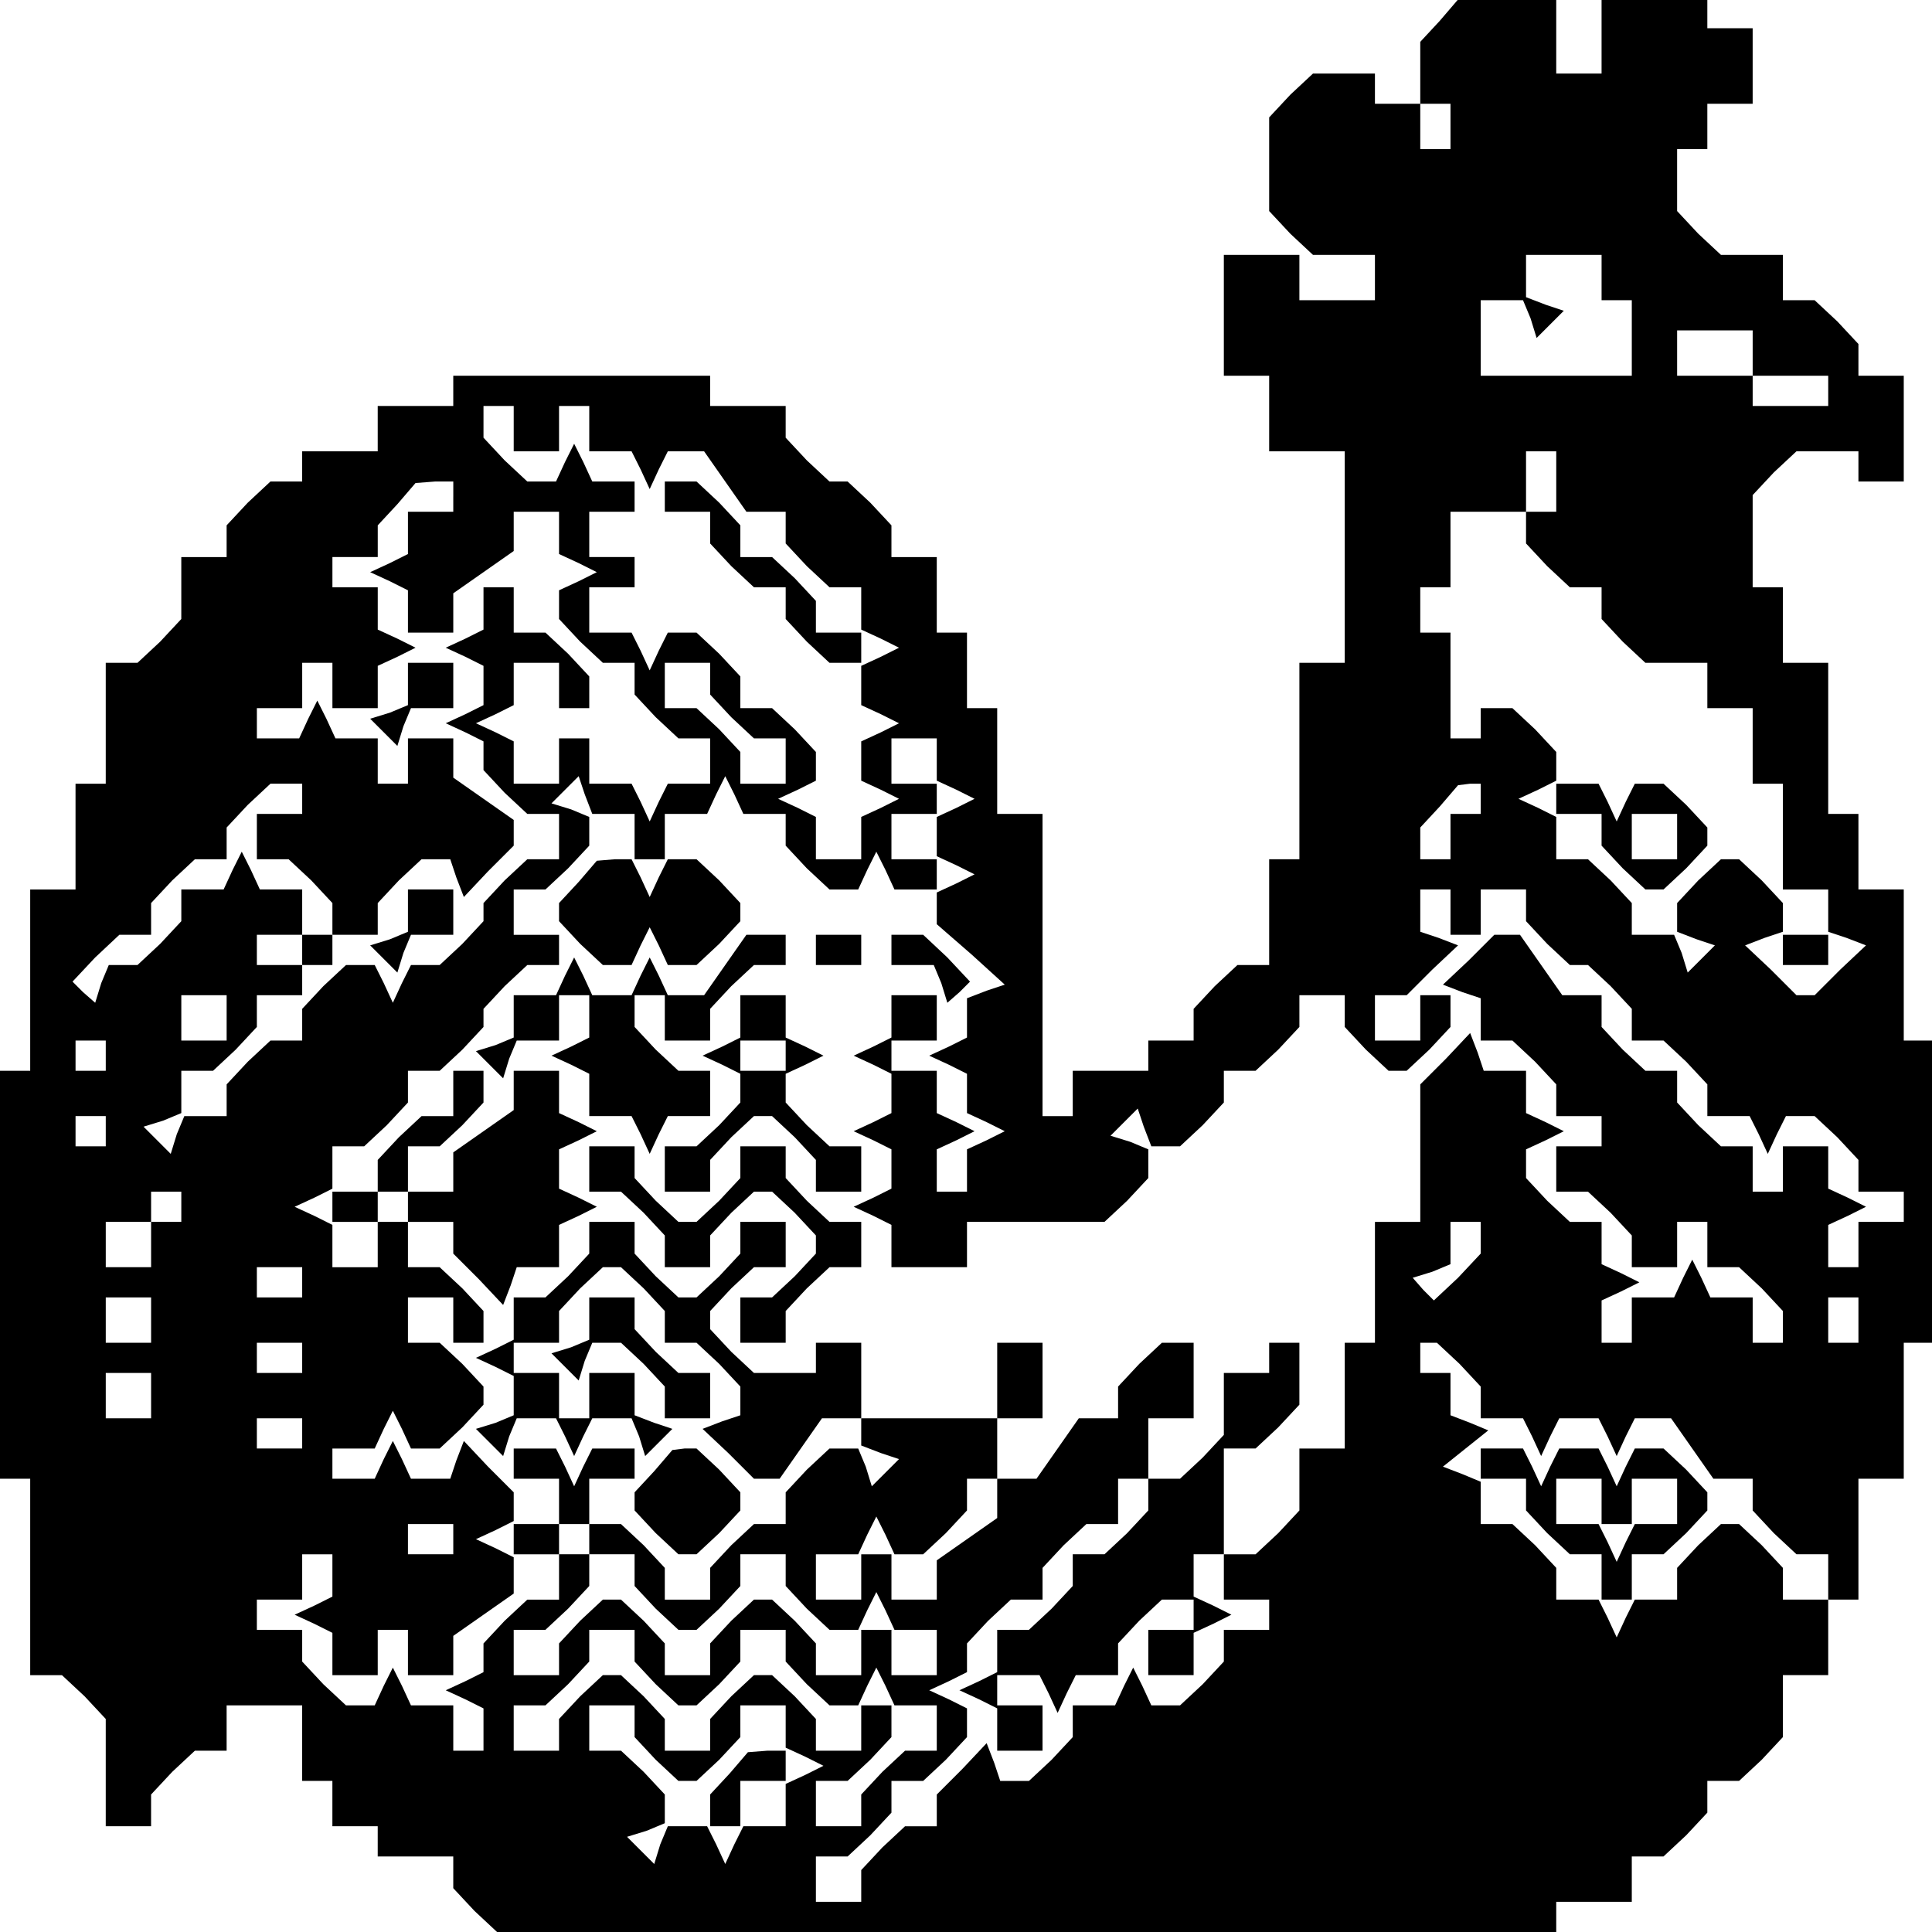 <?xml version="1.0" standalone="no"?>
<!DOCTYPE svg PUBLIC "-//W3C//DTD SVG 20010904//EN"
 "http://www.w3.org/TR/2001/REC-SVG-20010904/DTD/svg10.dtd">
<svg version="1.0" xmlns="http://www.w3.org/2000/svg"
 width="468pt" height="468pt" viewBox="0 0 468 468"
 preserveAspectRatio="xMidYMid meet">
<g transform="translate(0,468) scale(0.366,-0.366)"
fill="#000000" stroke="none">
<path d="M953 1265 l-13 -14 0 -21 0 -20 10 0 10 0 0 -15 0 -15 -10 0 -10 0 0
15 0 15 -15 0 -15 0 0 10 0 10 -21 0 -20 0 -15 -14 -14 -15 0 -31 0 -31 14
-15 15 -14 20 0 21 0 0 -15 0 -15 -25 0 -25 0 0 15 0 15 -25 0 -25 0 0 -40 0
-40 15 0 15 0 0 -25 0 -25 25 0 25 0 0 -70 0 -70 -15 0 -15 0 0 -65 0 -65 -10
0 -10 0 0 -35 0 -35 -11 0 -10 0 -15 -14 -14 -15 0 -10 0 -11 -15 0 -15 0 0
-10 0 -10 -25 0 -25 0 0 -15 0 -15 -10 0 -10 0 0 100 0 100 -15 0 -15 0 0 35
0 35 -10 0 -10 0 0 25 0 25 -10 0 -10 0 0 25 0 25 -15 0 -15 0 0 11 0 10 -14
15 -15 14 -6 0 -6 0 -15 14 -14 15 0 10 0 11 -25 0 -25 0 0 10 0 10 -85 0 -85
0 0 -10 0 -10 -25 0 -25 0 0 -15 0 -15 -25 0 -25 0 0 -10 0 -10 -11 0 -10 0
-15 -14 -14 -15 0 -10 0 -11 -15 0 -15 0 0 -21 0 -20 -14 -15 -15 -14 -10 0
-11 0 0 -40 0 -40 -10 0 -10 0 0 -35 0 -35 -15 0 -15 0 0 -60 0 -60 -10 0 -10
0 0 -135 0 -135 10 0 10 0 0 -65 0 -65 11 0 10 0 15 -14 14 -15 0 -35 0 -36
15 0 15 0 0 11 0 10 14 15 15 14 10 0 11 0 0 15 0 15 25 0 25 0 0 -25 0 -25
10 0 10 0 0 -15 0 -15 15 0 15 0 0 -10 0 -10 25 0 25 0 0 -11 0 -10 14 -15 15
-14 350 0 351 0 0 10 0 10 25 0 25 0 0 15 0 15 11 0 10 0 15 14 14 15 0 10 0
11 11 0 10 0 15 14 14 15 0 20 0 21 15 0 15 0 0 25 0 25 10 0 10 0 0 40 0 40
15 0 15 0 0 45 0 45 10 0 10 0 0 100 0 100 -10 0 -10 0 0 50 0 50 -15 0 -15 0
0 25 0 25 -10 0 -10 0 0 50 0 50 -15 0 -15 0 0 25 0 25 -10 0 -10 0 0 31 0 30
14 15 15 14 20 0 21 0 0 -10 0 -10 15 0 15 0 0 35 0 35 -15 0 -15 0 0 11 0 10
-14 15 -15 14 -10 0 -11 0 0 15 0 15 -21 0 -20 0 -15 14 -14 15 0 20 0 21 10
0 10 0 0 15 0 15 15 0 15 0 0 25 0 25 -15 0 -15 0 0 10 0 10 -35 0 -35 0 0
-25 0 -25 -15 0 -15 0 0 25 0 25 -32 0 -33 -1 -12 -14z m107 -170 l0 -15 10 0
10 0 0 -25 0 -25 -50 0 -50 0 0 25 0 25 14 0 14 0 5 -12 4 -13 9 9 9 9 -12 4
-13 5 0 14 0 14 25 0 25 0 0 -15z m100 -50 l0 -15 25 0 25 0 0 -10 0 -10 -25
0 -25 0 0 10 0 10 -25 0 -25 0 0 15 0 15 25 0 25 0 0 -15z m-820 -50 l0 -15
15 0 15 0 0 15 0 15 10 0 10 0 0 -15 0 -15 14 0 14 0 6 -12 6 -13 6 13 6 12
12 0 12 0 14 -20 14 -20 13 0 13 0 0 -11 0 -10 14 -15 15 -14 10 0 11 0 0 -14
0 -14 13 -6 12 -6 -12 -6 -13 -6 0 -13 0 -13 13 -6 12 -6 -12 -6 -13 -6 0 -13
0 -13 13 -6 12 -6 -12 -6 -13 -6 0 -14 0 -14 -15 0 -15 0 0 14 0 14 -12 6 -13
6 13 6 12 6 0 10 0 9 -14 15 -15 14 -10 0 -11 0 0 11 0 10 -14 15 -15 14 -9 0
-10 0 -6 -12 -6 -13 -6 13 -6 12 -14 0 -14 0 0 15 0 15 15 0 15 0 0 10 0 10
-15 0 -15 0 0 15 0 15 15 0 15 0 0 10 0 10 -14 0 -14 0 -6 13 -6 12 -6 -12 -6
-13 -10 0 -9 0 -15 14 -14 15 0 10 0 11 10 0 10 0 0 -15z m690 -35 l0 -20 -10
0 -10 0 0 -11 0 -10 14 -15 15 -14 10 0 11 0 0 -11 0 -10 14 -15 15 -14 20 0
21 0 0 -15 0 -15 15 0 15 0 0 -25 0 -25 10 0 10 0 0 -35 0 -35 15 0 15 0 0
-14 0 -14 12 -4 13 -5 -17 -16 -17 -17 -6 0 -6 0 -17 17 -17 16 13 5 12 4 0
10 0 9 -14 15 -15 14 -6 0 -6 0 -15 -14 -14 -15 0 -9 0 -10 13 -5 12 -4 -9 -9
-9 -9 -4 13 -5 12 -14 0 -14 0 0 11 0 10 -14 15 -15 14 -10 0 -11 0 0 14 0 14
-12 6 -13 6 13 6 12 6 0 10 0 9 -14 15 -15 14 -10 0 -11 0 0 -10 0 -10 -10 0
-10 0 0 35 0 35 -10 0 -10 0 0 15 0 15 10 0 10 0 0 25 0 25 25 0 25 0 0 20 0
20 10 0 10 0 0 -20z m-730 -10 l0 -10 -15 0 -15 0 0 -14 0 -14 -12 -6 -13 -6
13 -6 12 -6 0 -14 0 -14 15 0 15 0 0 13 0 13 20 14 20 14 0 13 0 13 15 0 15 0
0 -14 0 -14 13 -6 12 -6 -12 -6 -13 -6 0 -10 0 -9 14 -15 15 -14 10 0 11 0 0
-11 0 -10 14 -15 15 -14 10 0 11 0 0 -15 0 -15 -14 0 -14 0 -6 -12 -6 -13 -6
13 -6 12 -14 0 -14 0 0 15 0 15 -10 0 -10 0 0 -15 0 -15 -15 0 -15 0 0 14 0
14 -12 6 -13 6 13 6 12 6 0 14 0 14 15 0 15 0 0 -15 0 -15 10 0 10 0 0 11 0
10 -14 15 -15 14 -10 0 -11 0 0 15 0 15 -10 0 -10 0 0 -14 0 -14 -12 -6 -13
-6 13 -6 12 -6 0 -13 0 -13 -12 -6 -13 -6 13 -6 12 -6 0 -10 0 -9 14 -15 15
-14 10 0 11 0 0 -15 0 -15 -11 0 -10 0 -15 -14 -14 -15 0 -6 0 -6 -14 -15 -15
-14 -9 0 -10 0 -6 -12 -6 -13 -6 13 -6 12 -10 0 -9 0 -15 -14 -14 -15 0 -10 0
-11 -11 0 -10 0 -15 -14 -14 -15 0 -10 0 -11 -14 0 -14 0 -5 -12 -4 -13 -9 9
-9 9 13 4 12 5 0 14 0 14 11 0 10 0 15 14 14 15 0 10 0 11 15 0 15 0 0 10 0
10 -15 0 -15 0 0 10 0 10 15 0 15 0 0 15 0 15 -14 0 -14 0 -6 13 -6 12 -6 -12
-6 -13 -14 0 -14 0 0 -11 0 -10 -14 -15 -15 -14 -9 0 -10 0 -5 -12 -4 -13 -8
7 -7 7 15 16 16 15 10 0 11 0 0 11 0 10 14 15 15 14 10 0 11 0 0 11 0 10 14
15 15 14 10 0 11 0 0 -10 0 -10 -15 0 -15 0 0 -15 0 -15 11 0 10 0 15 -14 14
-15 0 -10 0 -11 15 0 15 0 0 11 0 10 14 15 15 14 9 0 10 0 4 -12 5 -13 16 17
17 17 0 8 0 9 -20 14 -20 14 0 13 0 13 -15 0 -15 0 0 -15 0 -15 -10 0 -10 0 0
15 0 15 -14 0 -14 0 -6 13 -6 12 -6 -12 -6 -13 -14 0 -14 0 0 10 0 10 15 0 15
0 0 15 0 15 10 0 10 0 0 -15 0 -15 15 0 15 0 0 14 0 14 13 6 12 6 -12 6 -13 6
0 14 0 14 -15 0 -15 0 0 10 0 10 15 0 15 0 0 10 0 11 13 14 12 14 13 1 12 0 0
-10z m170 -121 l0 -10 14 -15 15 -14 10 0 11 0 0 -15 0 -15 -15 0 -15 0 0 11
0 10 -14 15 -15 14 -10 0 -11 0 0 15 0 15 15 0 15 0 0 -11z m150 -53 l0 -14
13 -6 12 -6 -12 -6 -13 -6 0 -13 0 -13 13 -6 12 -6 -12 -6 -13 -6 0 -10 0 -11
23 -20 22 -20 -12 -4 -13 -5 0 -13 0 -13 -12 -6 -13 -6 13 -6 12 -6 0 -13 0
-13 13 -6 12 -6 -12 -6 -13 -6 0 -14 0 -14 -10 0 -10 0 0 14 0 14 13 6 12 6
-12 6 -13 6 0 14 0 14 -15 0 -15 0 0 10 0 10 15 0 15 0 0 15 0 15 -15 0 -15 0
0 -14 0 -14 -12 -6 -13 -6 13 -6 12 -6 0 -13 0 -13 -12 -6 -13 -6 13 -6 12 -6
0 -13 0 -13 -12 -6 -13 -6 13 -6 12 -6 0 -14 0 -14 25 0 25 0 0 15 0 15 46 0
45 0 15 14 14 15 0 9 0 10 -12 5 -13 4 9 9 9 9 4 -12 5 -13 10 0 9 0 15 14 14
15 0 10 0 11 11 0 10 0 15 14 14 15 0 10 0 11 15 0 15 0 0 -11 0 -10 14 -15
15 -14 6 0 6 0 15 14 14 15 0 10 0 11 -10 0 -10 0 0 -15 0 -15 -15 0 -15 0 0
15 0 15 11 0 10 0 17 17 17 16 -13 5 -12 4 0 14 0 14 10 0 10 0 0 -15 0 -15
10 0 10 0 0 15 0 15 15 0 15 0 0 -11 0 -10 14 -15 15 -14 6 0 6 0 15 -14 14
-15 0 -10 0 -11 11 0 10 0 15 -14 14 -15 0 -10 0 -11 14 0 14 0 6 -12 6 -13 6
13 6 12 10 0 9 0 15 -14 14 -15 0 -10 0 -11 15 0 15 0 0 -10 0 -10 -15 0 -15
0 0 -15 0 -15 -10 0 -10 0 0 14 0 14 13 6 12 6 -12 6 -13 6 0 14 0 14 -15 0
-15 0 0 -15 0 -15 -10 0 -10 0 0 15 0 15 -11 0 -10 0 -15 14 -14 15 0 10 0 11
-11 0 -10 0 -15 14 -14 15 0 10 0 11 -13 0 -13 0 -14 20 -14 20 -9 0 -8 0 -17
-17 -17 -16 13 -5 12 -4 0 -14 0 -14 11 0 10 0 15 -14 14 -15 0 -10 0 -11 15
0 15 0 0 -10 0 -10 -15 0 -15 0 0 -15 0 -15 11 0 10 0 15 -14 14 -15 0 -10 0
-11 15 0 15 0 0 15 0 15 10 0 10 0 0 -15 0 -15 11 0 10 0 15 -14 14 -15 0 -10
0 -11 -10 0 -10 0 0 15 0 15 -14 0 -14 0 -6 13 -6 12 -6 -12 -6 -13 -14 0 -14
0 0 -15 0 -15 -10 0 -10 0 0 14 0 14 13 6 12 6 -12 6 -13 6 0 14 0 14 -11 0
-10 0 -15 14 -14 15 0 9 0 10 13 6 12 6 -12 6 -13 6 0 14 0 14 -14 0 -14 0 -4
12 -5 13 -16 -17 -17 -17 0 -45 0 -46 -15 0 -15 0 0 -40 0 -40 -10 0 -10 0 0
-35 0 -35 -15 0 -15 0 0 -21 0 -20 -14 -15 -15 -14 -10 0 -11 0 0 -15 0 -15
15 0 15 0 0 -10 0 -10 -15 0 -15 0 0 -11 0 -10 -14 -15 -15 -14 -9 0 -10 0 -6
13 -6 12 -6 -12 -6 -13 -14 0 -14 0 0 -11 0 -10 -14 -15 -15 -14 -9 0 -10 0
-4 12 -5 13 -16 -17 -17 -17 0 -10 0 -11 -11 0 -10 0 -15 -14 -14 -15 0 -10 0
-11 -15 0 -15 0 0 15 0 15 11 0 10 0 15 14 14 15 0 10 0 11 11 0 10 0 15 14
14 15 0 9 0 10 -12 6 -13 6 13 6 12 6 0 10 0 9 14 15 15 14 10 0 11 0 0 11 0
10 14 15 15 14 10 0 11 0 0 15 0 15 10 0 10 0 0 20 0 20 15 0 15 0 0 25 0 25
-11 0 -10 0 -15 -14 -14 -15 0 -10 0 -11 -13 0 -13 0 -14 -20 -14 -20 -13 0
-13 0 0 -13 0 -13 -20 -14 -20 -14 0 -13 0 -13 -15 0 -15 0 0 15 0 15 -10 0
-10 0 0 -15 0 -15 -15 0 -15 0 0 15 0 15 14 0 14 0 6 13 6 12 6 -12 6 -13 10
0 9 0 15 14 14 15 0 10 0 11 10 0 10 0 0 20 0 20 15 0 15 0 0 25 0 25 -15 0
-15 0 0 -25 0 -25 -45 0 -45 0 0 -9 0 -9 13 -5 12 -4 -9 -9 -9 -9 -4 13 -5 12
-10 0 -9 0 -15 -14 -14 -15 0 -10 0 -11 -11 0 -10 0 -15 -14 -14 -15 0 -10 0
-11 -15 0 -15 0 0 11 0 10 -14 15 -15 14 -10 0 -11 0 0 15 0 15 15 0 15 0 0
10 0 10 -14 0 -14 0 -6 -12 -6 -13 -6 13 -6 12 -14 0 -14 0 0 -10 0 -10 15 0
15 0 0 -15 0 -15 -15 0 -15 0 0 -10 0 -10 15 0 15 0 0 -15 0 -15 -11 0 -10 0
-15 -14 -14 -15 0 -9 0 -10 -12 -6 -13 -6 13 -6 12 -6 0 -14 0 -14 -10 0 -10
0 0 15 0 15 -14 0 -14 0 -6 13 -6 12 -6 -12 -6 -13 -10 0 -9 0 -15 14 -14 15
0 10 0 11 -15 0 -15 0 0 10 0 10 15 0 15 0 0 15 0 15 10 0 10 0 0 -14 0 -14
-12 -6 -13 -6 13 -6 12 -6 0 -14 0 -14 15 0 15 0 0 15 0 15 10 0 10 0 0 -15 0
-15 15 0 15 0 0 13 0 13 20 14 20 14 0 12 0 12 -12 6 -13 6 13 6 12 6 0 10 0
9 -17 17 -16 17 -5 -13 -4 -12 -13 0 -13 0 -6 13 -6 12 -6 -12 -6 -13 -14 0
-14 0 0 10 0 10 14 0 14 0 6 13 6 12 6 -12 6 -13 10 0 9 0 15 14 14 15 0 6 0
6 -14 15 -15 14 -10 0 -11 0 0 15 0 15 15 0 15 0 0 -15 0 -15 10 0 10 0 0 11
0 10 -14 15 -15 14 -10 0 -11 0 0 15 0 15 15 0 15 0 0 -11 0 -10 17 -17 16
-17 5 13 4 12 14 0 14 0 0 14 0 14 13 6 12 6 -12 6 -13 6 0 13 0 13 13 6 12 6
-12 6 -13 6 0 14 0 14 -15 0 -15 0 0 -13 0 -13 -20 -14 -20 -14 0 -13 0 -13
-15 0 -15 0 0 15 0 15 11 0 10 0 15 14 14 15 0 10 0 11 -10 0 -10 0 0 -15 0
-15 -11 0 -10 0 -15 -14 -14 -15 0 -10 0 -11 -15 0 -15 0 0 -10 0 -10 15 0 15
0 0 -15 0 -15 -15 0 -15 0 0 14 0 14 -12 6 -13 6 13 6 12 6 0 14 0 14 11 0 10
0 15 14 14 15 0 10 0 11 11 0 10 0 15 14 14 15 0 6 0 6 14 15 15 14 10 0 11 0
0 10 0 10 -15 0 -15 0 0 15 0 15 11 0 10 0 15 14 14 15 0 9 0 10 -12 5 -13 4
9 9 9 9 4 -12 5 -13 14 0 14 0 0 -15 0 -15 10 0 10 0 0 15 0 15 14 0 14 0 6
13 6 12 6 -12 6 -13 14 0 14 0 0 -11 0 -10 14 -15 15 -14 9 0 10 0 6 13 6 12
6 -12 6 -13 14 0 14 0 0 10 0 10 -15 0 -15 0 0 15 0 15 15 0 15 0 0 10 0 10
-15 0 -15 0 0 15 0 15 15 0 15 0 0 -14z m360 -26 l0 -10 -10 0 -10 0 0 -15 0
-15 -10 0 -10 0 0 10 0 11 13 14 12 14 8 1 7 0 0 -10z m-830 -145 l0 -15 -15
0 -15 0 0 15 0 15 15 0 15 0 0 -15z m-80 -25 l0 -10 -10 0 -10 0 0 10 0 10 10
0 10 0 0 -10z m0 -50 l0 -10 -10 0 -10 0 0 10 0 10 10 0 10 0 0 -10z m50 -50
l0 -10 -10 0 -10 0 0 -15 0 -15 -15 0 -15 0 0 15 0 15 15 0 15 0 0 10 0 10 10
0 10 0 0 -10z m150 0 l0 -10 -10 0 -10 0 0 10 0 10 10 0 10 0 0 -10z m710 -21
l0 -10 -15 -16 -16 -15 -7 7 -7 8 13 4 12 5 0 14 0 14 10 0 10 0 0 -11z m-780
-29 l0 -10 -15 0 -15 0 0 10 0 10 15 0 15 0 0 -10z m-100 -25 l0 -15 -15 0
-15 0 0 15 0 15 15 0 15 0 0 -15z m1130 0 l0 -15 -10 0 -10 0 0 15 0 15 10 0
10 0 0 -15z m-1030 -25 l0 -10 -15 0 -15 0 0 10 0 10 15 0 15 0 0 -10z m766
-4 l14 -15 0 -10 0 -11 14 0 14 0 6 -12 6 -13 6 13 6 12 13 0 13 0 6 -12 6
-13 6 13 6 12 12 0 12 0 14 -20 14 -20 13 0 13 0 0 -11 0 -10 14 -15 15 -14
10 0 11 0 0 -15 0 -15 -15 0 -15 0 0 11 0 10 -14 15 -15 14 -6 0 -6 0 -15 -14
-14 -15 0 -10 0 -11 -14 0 -14 0 -6 -12 -6 -13 -6 13 -6 12 -14 0 -14 0 0 11
0 10 -14 15 -15 14 -10 0 -11 0 0 14 0 14 -12 5 -13 5 15 12 15 12 -12 5 -13
5 0 14 0 14 -10 0 -10 0 0 10 0 10 6 0 5 0 15 -14z m-866 -21 l0 -15 -15 0
-15 0 0 15 0 15 15 0 15 0 0 -15z m100 -25 l0 -10 -15 0 -15 0 0 10 0 10 15 0
15 0 0 -10z m100 -70 l0 -10 -15 0 -15 0 0 10 0 10 15 0 15 0 0 -10z m90 0 l0
-10 15 0 15 0 0 -11 0 -10 14 -15 15 -14 6 0 6 0 15 14 14 15 0 10 0 11 15 0
15 0 0 -11 0 -10 14 -15 15 -14 9 0 10 0 6 13 6 12 6 -12 6 -13 14 0 14 0 0
-15 0 -15 -15 0 -15 0 0 15 0 15 -10 0 -10 0 0 -15 0 -15 -15 0 -15 0 0 11 0
10 -14 15 -15 14 -6 0 -6 0 -15 -14 -14 -15 0 -10 0 -11 -15 0 -15 0 0 11 0
10 -14 15 -15 14 -6 0 -6 0 -15 -14 -14 -15 0 -10 0 -11 -15 0 -15 0 0 15 0
15 11 0 10 0 15 14 14 15 0 10 0 11 -10 0 -10 0 0 10 0 10 10 0 10 0 0 -10z
m30 -71 l0 -10 14 -15 15 -14 6 0 6 0 15 14 14 15 0 10 0 11 15 0 15 0 0 -11
0 -10 14 -15 15 -14 9 0 10 0 6 13 6 12 6 -12 6 -13 14 0 14 0 0 -15 0 -15
-11 0 -10 0 -15 -14 -14 -15 0 -10 0 -11 -15 0 -15 0 0 15 0 15 11 0 10 0 15
14 14 15 0 10 0 11 -10 0 -10 0 0 -15 0 -15 -15 0 -15 0 0 11 0 10 -14 15 -15
14 -6 0 -6 0 -15 -14 -14 -15 0 -10 0 -11 -15 0 -15 0 0 11 0 10 -14 15 -15
14 -6 0 -6 0 -15 -14 -14 -15 0 -10 0 -11 -15 0 -15 0 0 15 0 15 11 0 10 0 15
14 14 15 0 10 0 11 15 0 15 0 0 -11z m0 -50 l0 -10 14 -15 15 -14 6 0 6 0 15
14 14 15 0 10 0 11 15 0 15 0 0 -14 0 -14 13 -6 12 -6 -12 -6 -13 -6 0 -14 0
-14 -14 0 -14 0 -6 -12 -6 -13 -6 13 -6 12 -13 0 -13 0 -5 -12 -4 -13 -9 9 -9
9 13 4 12 5 0 10 0 9 -14 15 -15 14 -10 0 -11 0 0 15 0 15 15 0 15 0 0 -11z"/>
<path d="M440 950 l0 -10 15 0 15 0 0 -11 0 -10 14 -15 15 -14 10 0 11 0 0
-11 0 -10 14 -15 15 -14 10 0 11 0 0 10 0 10 -15 0 -15 0 0 11 0 10 -14 15
-15 14 -10 0 -11 0 0 11 0 10 -14 15 -15 14 -10 0 -11 0 0 -10z"/>
<path d="M1030 750 l0 -10 15 0 15 0 0 -11 0 -10 14 -15 15 -14 6 0 6 0 15 14
14 15 0 6 0 6 -14 15 -15 14 -9 0 -10 0 -6 -12 -6 -13 -6 13 -6 12 -14 0 -14
0 0 -10z m80 -25 l0 -15 -15 0 -15 0 0 15 0 15 15 0 15 0 0 -15z"/>
<path d="M1180 650 l0 -10 15 0 15 0 0 10 0 10 -15 0 -15 0 0 -10z"/>
<path d="M270 826 l0 -14 -12 -5 -13 -4 9 -9 9 -9 4 13 5 12 14 0 14 0 0 15 0
15 -15 0 -15 0 0 -14z"/>
<path d="M270 676 l0 -14 -12 -5 -13 -4 9 -9 9 -9 4 13 5 12 14 0 14 0 0 15 0
15 -15 0 -15 0 0 -14z"/>
<path d="M200 650 l0 -10 10 0 10 0 0 10 0 10 -10 0 -10 0 0 -10z"/>
<path d="M383 695 l-13 -14 0 -6 0 -6 14 -15 15 -14 9 0 10 0 6 13 6 12 6 -12
6 -13 10 0 9 0 15 14 14 15 0 6 0 6 -14 15 -15 14 -9 0 -10 0 -6 -12 -6 -13
-6 13 -6 12 -11 0 -12 -1 -12 -14z"/>
<path d="M480 640 l-14 -20 -12 0 -12 0 -6 13 -6 12 -6 -12 -6 -13 -13 0 -13
0 -6 13 -6 12 -6 -12 -6 -13 -14 0 -14 0 0 -14 0 -14 -12 -5 -13 -4 9 -9 9 -9
4 13 5 12 14 0 14 0 0 15 0 15 10 0 10 0 0 -14 0 -14 -12 -6 -13 -6 13 -6 12
-6 0 -14 0 -14 14 0 14 0 6 -12 6 -13 6 13 6 12 14 0 14 0 0 15 0 15 -11 0
-10 0 -15 14 -14 15 0 10 0 11 10 0 10 0 0 -15 0 -15 15 0 15 0 0 11 0 10 14
15 15 14 10 0 11 0 0 10 0 10 -13 0 -13 0 -14 -20z"/>
<path d="M540 650 l0 -10 15 0 15 0 0 10 0 10 -15 0 -15 0 0 -10z"/>
<path d="M590 650 l0 -10 14 0 14 0 5 -12 4 -13 8 7 7 7 -15 16 -16 15 -10 0
-11 0 0 -10z"/>
<path d="M490 606 l0 -14 -12 -6 -13 -6 13 -6 12 -6 0 -10 0 -9 -14 -15 -15
-14 -10 0 -11 0 0 -15 0 -15 15 0 15 0 0 11 0 10 14 15 15 14 6 0 6 0 15 -14
14 -15 0 -10 0 -11 15 0 15 0 0 15 0 15 -11 0 -10 0 -15 14 -14 15 0 9 0 10
13 6 12 6 -12 6 -13 6 0 14 0 14 -15 0 -15 0 0 -14z m30 -26 l0 -10 -15 0 -15
0 0 10 0 10 15 0 15 0 0 -10z"/>
<path d="M390 505 l0 -15 11 0 10 0 15 -14 14 -15 0 -10 0 -11 15 0 15 0 0 11
0 10 14 15 15 14 6 0 6 0 15 -14 14 -15 0 -6 0 -6 -14 -15 -15 -14 -10 0 -11
0 0 -15 0 -15 15 0 15 0 0 11 0 10 14 15 15 14 10 0 11 0 0 15 0 15 -11 0 -10
0 -15 14 -14 15 0 10 0 11 -15 0 -15 0 0 -11 0 -10 -14 -15 -15 -14 -6 0 -6 0
-15 14 -14 15 0 10 0 11 -15 0 -15 0 0 -15z"/>
<path d="M390 459 l0 -10 -14 -15 -15 -14 -10 0 -11 0 0 -14 0 -14 -12 -6 -13
-6 13 -6 12 -6 0 -13 0 -13 -12 -5 -13 -4 9 -9 9 -9 4 13 5 12 13 0 13 0 6
-12 6 -13 6 13 6 12 13 0 13 0 5 -12 4 -13 9 9 9 9 -12 4 -13 5 0 14 0 14 -15
0 -15 0 0 -15 0 -15 -10 0 -10 0 0 15 0 15 -15 0 -15 0 0 10 0 10 15 0 15 0 0
11 0 10 14 15 15 14 6 0 6 0 15 -14 14 -15 0 -10 0 -11 11 0 10 0 15 -14 14
-15 0 -9 0 -10 -12 -4 -13 -5 17 -16 17 -17 8 0 9 0 14 20 14 20 13 0 13 0 0
25 0 25 -15 0 -15 0 0 -10 0 -10 -21 0 -20 0 -15 14 -14 15 0 6 0 6 14 15 15
14 10 0 11 0 0 15 0 15 -15 0 -15 0 0 -11 0 -10 -14 -15 -15 -14 -6 0 -6 0
-15 14 -14 15 0 10 0 11 -15 0 -15 0 0 -11z"/>
<path d="M390 406 l0 -14 -12 -5 -13 -4 9 -9 9 -9 4 13 5 12 10 0 9 0 15 -14
14 -15 0 -10 0 -11 15 0 15 0 0 15 0 15 -11 0 -10 0 -15 14 -14 15 0 10 0 11
-15 0 -15 0 0 -14z"/>
<path d="M840 380 l0 -10 -15 0 -15 0 0 -21 0 -20 -14 -15 -15 -14 -10 0 -11
0 0 -11 0 -10 -14 -15 -15 -14 -10 0 -11 0 0 -11 0 -10 -14 -15 -15 -14 -10 0
-11 0 0 -14 0 -14 -12 -6 -13 -6 13 -6 12 -6 0 -14 0 -14 15 0 15 0 0 15 0 15
-15 0 -15 0 0 10 0 10 14 0 14 0 6 -12 6 -13 6 13 6 12 14 0 14 0 0 11 0 10
14 15 15 14 10 0 11 0 0 -10 0 -10 -15 0 -15 0 0 -15 0 -15 15 0 15 0 0 14 0
14 13 6 12 6 -12 6 -13 6 0 14 0 14 10 0 10 0 0 35 0 35 11 0 10 0 15 14 14
15 0 20 0 21 -10 0 -10 0 0 -10z"/>
<path d="M433 305 l-13 -14 0 -6 0 -6 14 -15 15 -14 6 0 6 0 15 14 14 15 0 6
0 6 -14 15 -15 14 -8 0 -8 -1 -12 -14z"/>
<path d="M980 310 l0 -10 15 0 15 0 0 -11 0 -10 14 -15 15 -14 10 0 11 0 0
-15 0 -15 10 0 10 0 0 15 0 15 11 0 10 0 15 14 14 15 0 6 0 6 -14 15 -15 14
-9 0 -10 0 -6 -12 -6 -13 -6 13 -6 12 -13 0 -13 0 -6 -12 -6 -13 -6 13 -6 12
-14 0 -14 0 0 -10z m80 -25 l0 -15 10 0 10 0 0 15 0 15 15 0 15 0 0 -15 0 -15
-14 0 -14 0 -6 -12 -6 -13 -6 13 -6 12 -14 0 -14 0 0 15 0 15 15 0 15 0 0 -15z"/>
<path d="M483 105 l-13 -14 0 -11 0 -10 10 0 10 0 0 15 0 15 15 0 15 0 0 10 0
10 -12 0 -13 -1 -12 -14z"/>
</g>
</svg>
